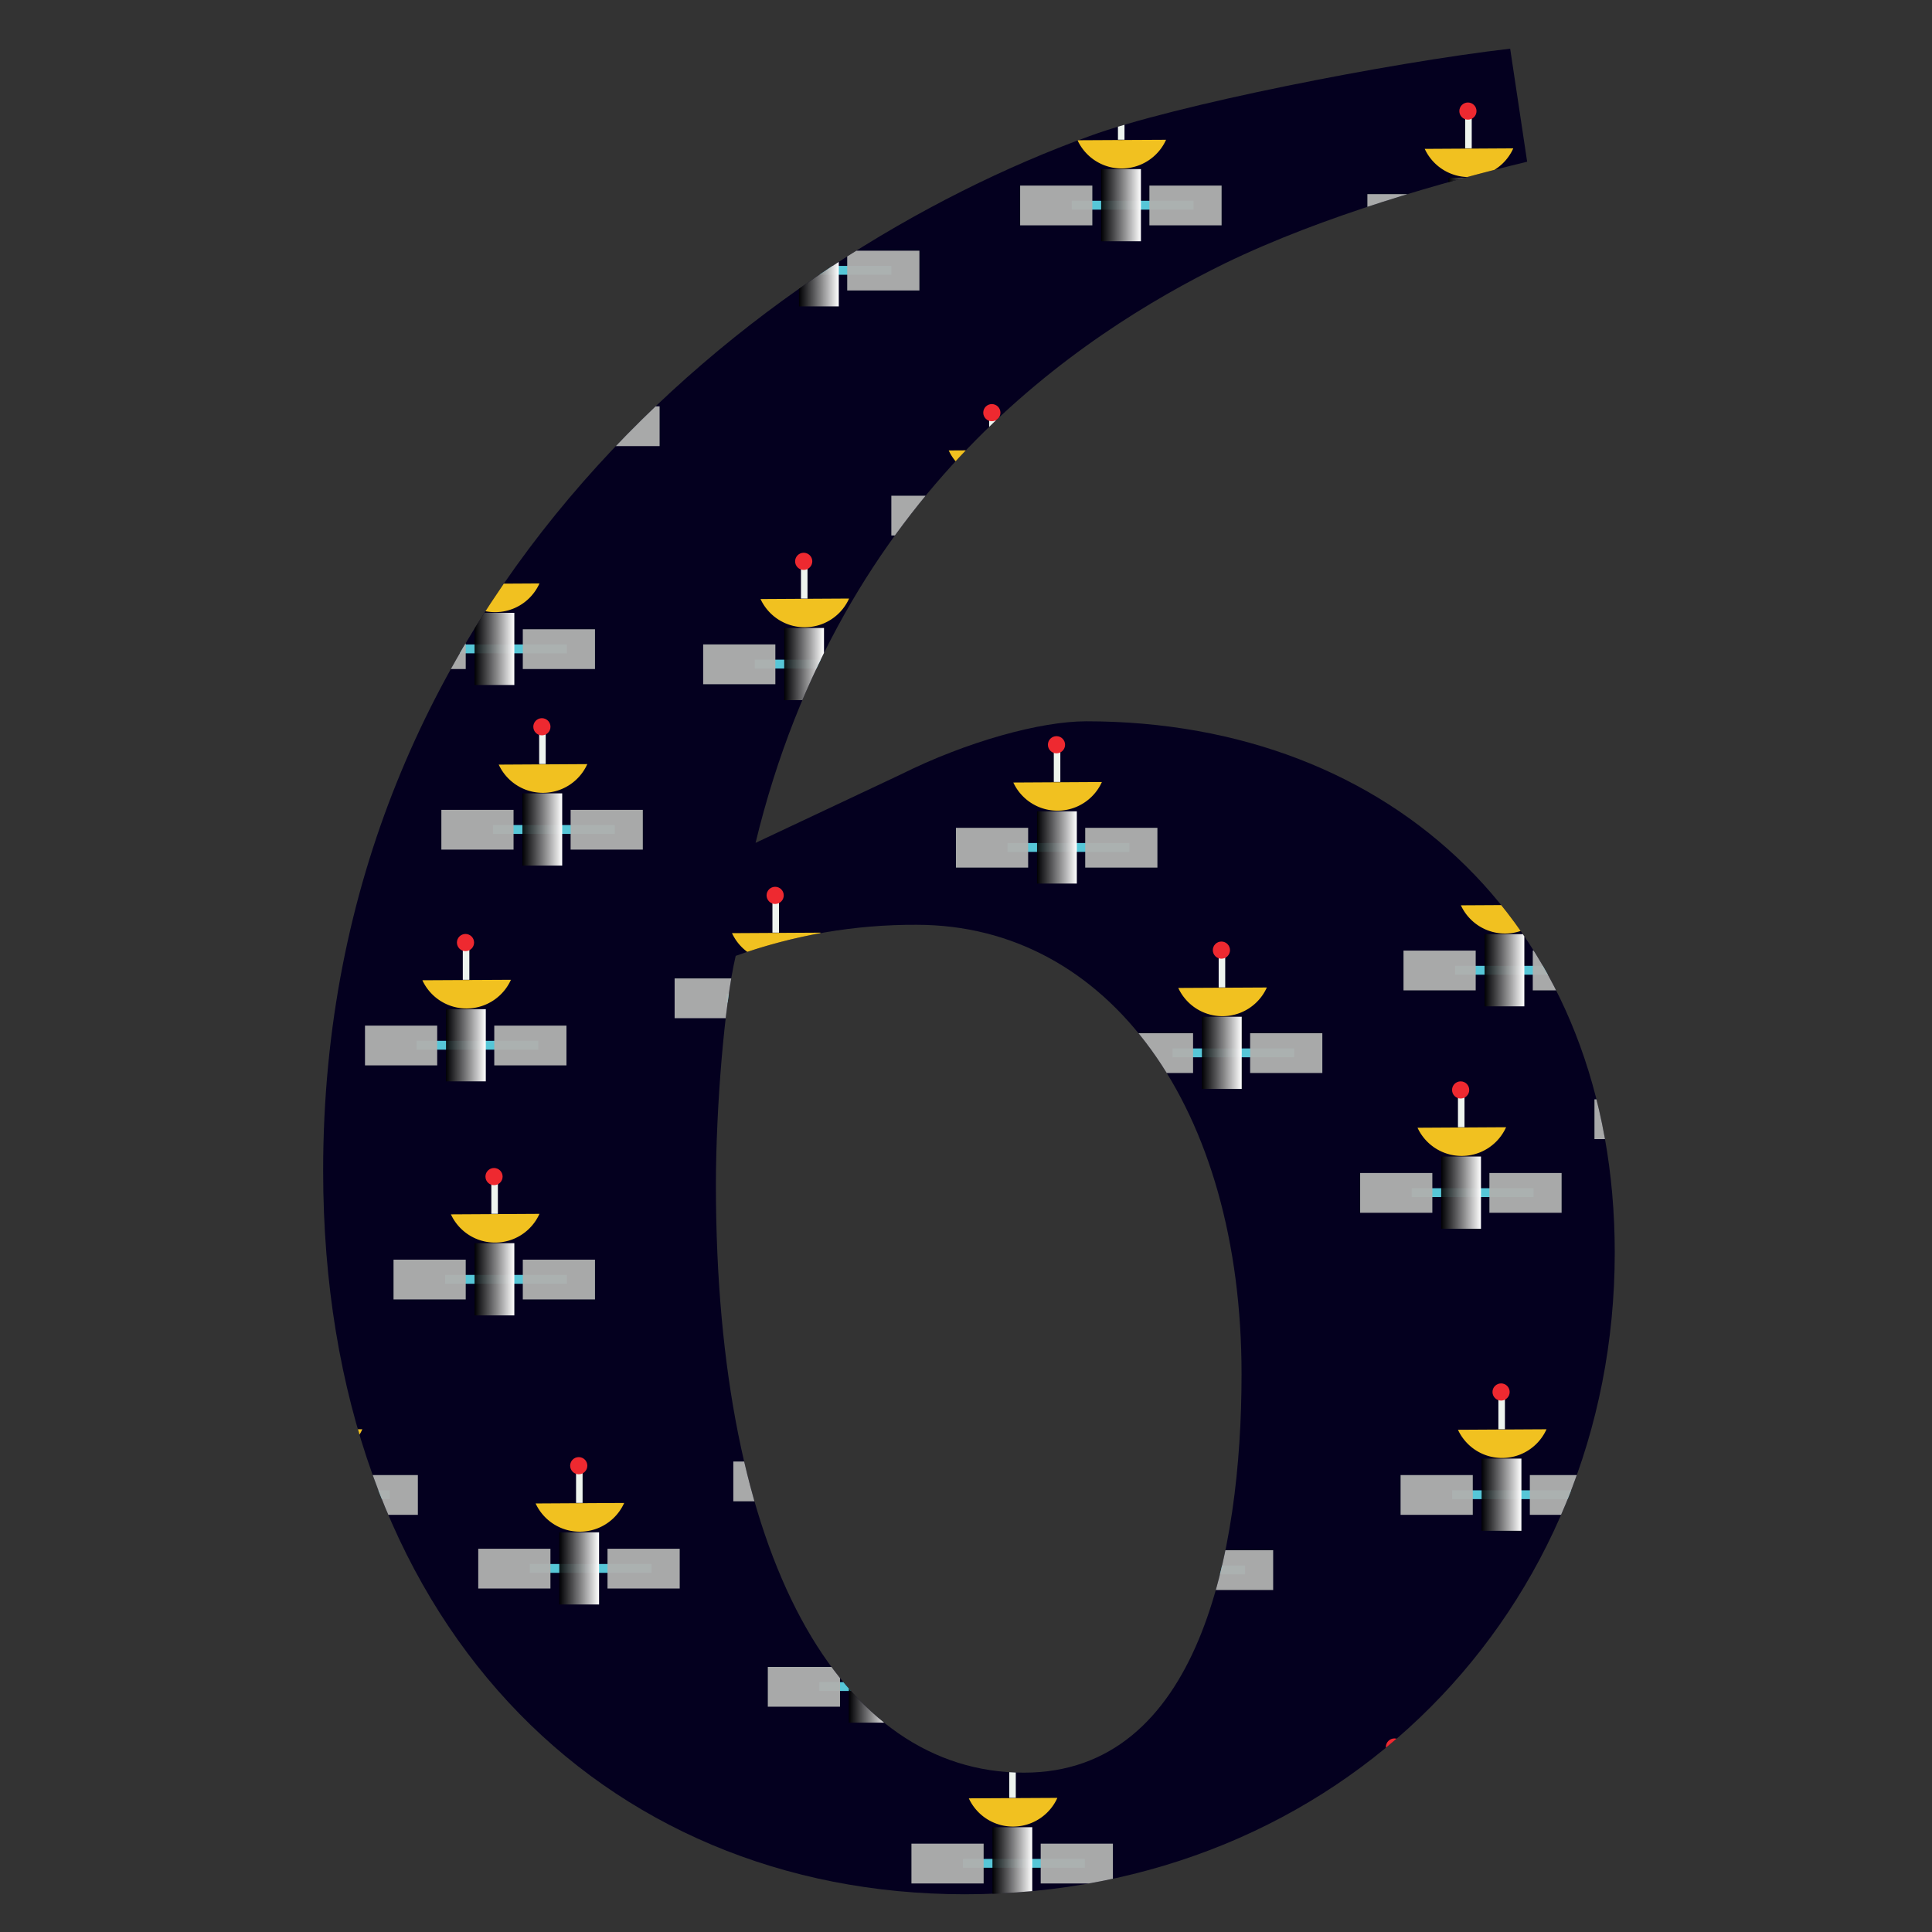 <svg xmlns="http://www.w3.org/2000/svg" xmlns:xlink="http://www.w3.org/1999/xlink" viewBox="0 0 501.74 501.74">
  <rect x="0" y="0" width="501.74" height="501.74" fill="#333333" stroke="none"/>
  <defs>
    <style>
      .cls-1 {
        fill: none;
      }

      .cls-2 {
        clip-path: url(#clip-path);
      }

      .cls-3 {
        fill: #04001f;
        stroke: #231f20;
        stroke-miterlimit: 10;
      }

      .cls-4 {
        fill: #56c6d7;
      }

      .cls-5 {
        fill: #afb0af;
        opacity: 0.96;
      }

      .cls-6 {
        fill: url(#linear-gradient);
      }

      .cls-7 {
        fill: #f1c120;
      }

      .cls-8 {
        fill: #eef4ee;
      }

      .cls-9 {
        fill: #ee2930;
      }

      .cls-10 {
        fill: url(#linear-gradient-2);
      }

      .cls-11 {
        fill: url(#linear-gradient-3);
      }

      .cls-12 {
        fill: url(#linear-gradient-4);
      }

      .cls-13 {
        fill: url(#linear-gradient-5);
      }

      .cls-14 {
        fill: url(#linear-gradient-6);
      }

      .cls-15 {
        fill: url(#linear-gradient-7);
      }

      .cls-16 {
        fill: url(#linear-gradient-8);
      }

      .cls-17 {
        fill: url(#linear-gradient-9);
      }

      .cls-18 {
        fill: url(#linear-gradient-10);
      }

      .cls-19 {
        fill: url(#linear-gradient-11);
      }

      .cls-20 {
        fill: url(#linear-gradient-12);
      }

      .cls-21 {
        fill: url(#linear-gradient-13);
      }

      .cls-22 {
        fill: url(#linear-gradient-14);
      }

      .cls-23 {
        fill: url(#linear-gradient-15);
      }

      .cls-24 {
        fill: url(#linear-gradient-16);
      }

      .cls-25 {
        fill: url(#linear-gradient-17);
      }

      .cls-26 {
        fill: url(#linear-gradient-18);
      }

      .cls-27 {
        fill: url(#linear-gradient-19);
      }

      .cls-28 {
        fill: url(#linear-gradient-20);
      }

      .cls-29 {
        fill: url(#linear-gradient-21);
      }

      .cls-30 {
        fill: url(#linear-gradient-22);
      }

      .cls-31 {
        fill: url(#linear-gradient-23);
      }

      .cls-32 {
        fill: url(#linear-gradient-24);
      }

      .cls-33 {
        fill: url(#linear-gradient-25);
      }

      .cls-34 {
        fill: url(#linear-gradient-26);
      }

      .cls-35 {
        fill: url(#linear-gradient-27);
      }

      .cls-36 {
        fill: url(#linear-gradient-28);
      }

      .cls-37 {
        fill: url(#linear-gradient-29);
      }

      .cls-38 {
        fill: url(#linear-gradient-30);
      }

      .cls-39 {
        fill: url(#linear-gradient-31);
      }

      .cls-40 {
        fill: url(#linear-gradient-32);
      }

      .cls-41 {
        fill: url(#linear-gradient-33);
      }

      .cls-42 {
        fill: url(#linear-gradient-34);
      }

      .cls-43 {
        fill: url(#linear-gradient-35);
      }

      .cls-44 {
        fill: url(#linear-gradient-36);
      }

      .cls-45 {
        fill: url(#linear-gradient-37);
      }

      .cls-46 {
        fill: url(#linear-gradient-38);
      }

      .cls-47 {
        fill: url(#linear-gradient-39);
      }

      .cls-48 {
        fill: url(#linear-gradient-40);
      }
    </style>
    <clipPath id="clip-path" transform="translate(0 -122.43)">
      <path class="cls-1" d="M233.65,323.69c17.62-8.8,36.7-13.94,48.45-13.94,80,0,137.25,54.31,137.25,138,0,92.48-71.19,166.62-168.82,166.62-93.95,0-166.61-70.47-166.61-187.91,0-149.73,113.77-237.81,198.91-268.64,22-8.07,77.8-19.08,109.36-22.75l4.41,29.36c-21.29,5.14-52.85,13.94-78.54,26.42-37.43,18.35-99.82,59.45-121.84,150.47Zm4.41,38.91a137,137,0,0,0-47,8.07c-2.94,12.48-5.14,39.64-5.14,59.45,0,96.89,32.3,152.67,80,152.67,45.5,0,56.51-57.25,56.51-103.49C322.46,410.31,288,362.6,238.06,362.6Z"/>
    </clipPath>
    <linearGradient id="linear-gradient" x1="59.1" y1="187.97" x2="48.77" y2="187.97" gradientTransform="translate(241.9 134.03) rotate(90)" gradientUnits="userSpaceOnUse">
      <stop offset="0" stop-color="#fff"/>
      <stop offset="1" stop-opacity="0.9"/>
    </linearGradient>
    <linearGradient id="linear-gradient-2" x1="142.95" y1="176.1" x2="132.62" y2="176.1" gradientTransform="translate(313.88 38.31) rotate(90)" xlink:href="#linear-gradient"/>
    <linearGradient id="linear-gradient-3" x1="217.83" y1="192.63" x2="207.5" y2="192.63" gradientTransform="translate(405.29 -20.04) rotate(90)" xlink:href="#linear-gradient"/>
    <linearGradient id="linear-gradient-4" x1="296.31" y1="175.72" x2="285.98" y2="175.72" gradientTransform="translate(466.87 -115.42) rotate(90)" xlink:href="#linear-gradient"/>
    <linearGradient id="linear-gradient-5" x1="334.17" y1="241.28" x2="323.84" y2="241.28" gradientTransform="translate(570.28 -87.73) rotate(90)" xlink:href="#linear-gradient"/>
    <linearGradient id="linear-gradient-6" x1="386.49" y1="177.95" x2="376.16" y2="177.95" gradientTransform="translate(559.28 -203.37) rotate(90)" xlink:href="#linear-gradient"/>
    <linearGradient id="linear-gradient-7" x1="438.81" y1="252.19" x2="428.48" y2="252.19" gradientTransform="translate(685.84 -181.46) rotate(90)" xlink:href="#linear-gradient"/>
    <linearGradient id="linear-gradient-8" x1="369.71" y1="310.09" x2="359.38" y2="310.09" gradientTransform="translate(674.63 -54.45) rotate(90)" xlink:href="#linear-gradient"/>
    <linearGradient id="linear-gradient-9" x1="262.86" y1="256.27" x2="252.53" y2="256.27" gradientTransform="translate(513.97 -1.42) rotate(90)" xlink:href="#linear-gradient"/>
    <linearGradient id="linear-gradient-10" x1="150.36" y1="233.05" x2="140.03" y2="233.05" gradientTransform="translate(378.24 87.86) rotate(90)" xlink:href="#linear-gradient"/>
    <linearGradient id="linear-gradient-11" x1="70.8" y1="243.96" x2="60.47" y2="243.96" gradientTransform="translate(309.59 178.33) rotate(90)" xlink:href="#linear-gradient"/>
    <linearGradient id="linear-gradient-12" x1="51.69" y1="318.71" x2="41.36" y2="318.71" gradientTransform="translate(365.23 272.18) rotate(90)" xlink:href="#linear-gradient"/>
    <linearGradient id="linear-gradient-13" x1="133.58" y1="290.95" x2="123.24" y2="290.95" gradientTransform="translate(419.36 162.54) rotate(90)" xlink:href="#linear-gradient"/>
    <linearGradient id="linear-gradient-14" x1="213.99" y1="294.89" x2="203.66" y2="294.89" gradientTransform="translate(503.71 86.06) rotate(90)" xlink:href="#linear-gradient"/>
    <linearGradient id="linear-gradient-15" x1="146" y1="337.85" x2="135.67" y2="337.85" gradientTransform="translate(478.68 197.01) rotate(90)" xlink:href="#linear-gradient"/>
    <linearGradient id="linear-gradient-16" x1="206.58" y1="381.63" x2="196.25" y2="381.63" gradientTransform="translate(583.05 180.22) rotate(90)" xlink:href="#linear-gradient"/>
    <linearGradient id="linear-gradient-17" x1="279.64" y1="342.51" x2="269.31" y2="342.51" gradientTransform="translate(616.99 68.03) rotate(90)" xlink:href="#linear-gradient"/>
    <linearGradient id="linear-gradient-18" x1="322.47" y1="395.86" x2="312.14" y2="395.86" gradientTransform="translate(713.17 78.55) rotate(90)" xlink:href="#linear-gradient"/>
    <linearGradient id="linear-gradient-19" x1="395.87" y1="374.41" x2="385.54" y2="374.41" gradientTransform="translate(765.11 -16.3) rotate(90)" xlink:href="#linear-gradient"/>
    <linearGradient id="linear-gradient-20" x1="446.22" y1="338.99" x2="435.89" y2="338.99" gradientTransform="translate(780.05 -102.07) rotate(90)" xlink:href="#linear-gradient"/>
    <linearGradient id="linear-gradient-21" x1="445.46" y1="413.02" x2="435.13" y2="413.02" gradientTransform="translate(853.32 -27.28) rotate(90)" xlink:href="#linear-gradient"/>
    <linearGradient id="linear-gradient-22" x1="384.61" y1="432.16" x2="374.28" y2="432.16" gradientTransform="translate(811.6 52.72) rotate(90)" xlink:href="#linear-gradient"/>
    <linearGradient id="linear-gradient-23" x1="298.51" y1="462.22" x2="288.18" y2="462.22" gradientTransform="translate(755.56 168.87) rotate(90)" xlink:href="#linear-gradient"/>
    <linearGradient id="linear-gradient-24" x1="220.88" y1="434.98" x2="210.55" y2="434.98" gradientTransform="translate(650.7 219.27) rotate(90)" xlink:href="#linear-gradient"/>
    <linearGradient id="linear-gradient-25" x1="126.17" y1="393.88" x2="115.83" y2="393.88" gradientTransform="translate(514.88 272.88) rotate(90)" xlink:href="#linear-gradient"/>
    <linearGradient id="linear-gradient-26" x1="54.74" y1="383.99" x2="44.41" y2="383.99" gradientTransform="translate(433.56 334.42) rotate(90)" xlink:href="#linear-gradient"/>
    <linearGradient id="linear-gradient-27" x1="34.9" y1="447.54" x2="24.57" y2="447.54" gradientTransform="translate(477.28 417.8) rotate(90)" xlink:href="#linear-gradient"/>
    <linearGradient id="linear-gradient-28" x1="87.58" y1="510.6" x2="77.25" y2="510.6" gradientTransform="translate(593.02 428.19) rotate(90)" xlink:href="#linear-gradient"/>
    <linearGradient id="linear-gradient-29" x1="133.58" y1="454.67" x2="123.24" y2="454.67" gradientTransform="translate(583.08 326.26) rotate(90)" xlink:href="#linear-gradient"/>
    <linearGradient id="linear-gradient-30" x1="155.58" y1="529.75" x2="145.25" y2="529.75" gradientTransform="translate(680.16 379.33) rotate(90)" xlink:href="#linear-gradient"/>
    <linearGradient id="linear-gradient-31" x1="221.82" y1="507.08" x2="211.49" y2="507.08" gradientTransform="translate(723.74 290.43) rotate(90)" xlink:href="#linear-gradient"/>
    <linearGradient id="linear-gradient-32" x1="230.78" y1="560.43" x2="220.44" y2="560.43" gradientTransform="translate(786.04 334.82) rotate(90)" xlink:href="#linear-gradient"/>
    <linearGradient id="linear-gradient-33" x1="46.33" y1="564.57" x2="36" y2="564.57" gradientTransform="translate(605.73 523.4) rotate(90)" xlink:href="#linear-gradient"/>
    <linearGradient id="linear-gradient-34" x1="118.76" y1="590.35" x2="108.42" y2="590.35" gradientTransform="translate(703.94 476.76) rotate(90)" xlink:href="#linear-gradient"/>
    <linearGradient id="linear-gradient-35" x1="309.7" y1="530.14" x2="299.37" y2="530.14" gradientTransform="translate(834.67 225.6) rotate(90)" xlink:href="#linear-gradient"/>
    <linearGradient id="linear-gradient-36" x1="268.08" y1="606.33" x2="257.75" y2="606.33" gradientTransform="translate(869.24 343.42) rotate(90)" xlink:href="#linear-gradient"/>
    <linearGradient id="linear-gradient-37" x1="367.42" y1="602.81" x2="357.09" y2="602.81" gradientTransform="translate(965.06 240.56) rotate(90)" xlink:href="#linear-gradient"/>
    <linearGradient id="linear-gradient-38" x1="395.11" y1="510.6" x2="384.78" y2="510.6" gradientTransform="translate(900.55 120.66) rotate(90)" xlink:href="#linear-gradient"/>
    <linearGradient id="linear-gradient-39" x1="448.4" y1="593.38" x2="438.07" y2="593.38" gradientTransform="translate(1036.62 150.15) rotate(90)" xlink:href="#linear-gradient"/>
    <linearGradient id="linear-gradient-40" x1="460.1" y1="499.09" x2="449.77" y2="499.09" gradientTransform="translate(954.02 44.16) rotate(90)" xlink:href="#linear-gradient"/>
  </defs>
  <title>num6</title>
  <g id="Layer_2" data-name="Layer 2">
    <g id="outline">
      <g class="cls-2">
        <rect id="background" class="cls-3" x="0.5" y="0.5" width="500.74" height="500.74"/>
        <rect class="cls-4" x="41.11" y="64.39" width="31.63" height="2.3"/>
        <rect class="cls-5" x="27.72" y="60.43" width="18.75" height="10.33"/>
        <rect class="cls-5" x="61.29" y="60.43" width="18.75" height="10.33"/>
        <rect class="cls-6" x="44.56" y="182.8" width="18.75" height="10.33" transform="translate(-134.03 119.47) rotate(-90)"/>
        <path class="cls-7" d="M42.62,171.1a12.64,12.64,0,0,0,23-.13" transform="translate(0 -122.43)"/>
        <rect class="cls-8" x="53.12" y="39.26" width="1.7" height="9.28"/>
        <circle class="cls-9" cx="53.82" cy="38.86" r="2.23"/>
        <rect class="cls-4" x="124.97" y="52.52" width="31.63" height="2.3"/>
        <rect class="cls-5" x="111.57" y="48.56" width="18.75" height="10.33"/>
        <rect class="cls-5" x="145.14" y="48.56" width="18.75" height="10.33"/>
        <rect class="cls-10" x="128.41" y="170.93" width="18.75" height="10.33" transform="translate(-38.31 191.45) rotate(-90)"/>
        <path class="cls-7" d="M126.47,159.23a12.64,12.64,0,0,0,23-.13" transform="translate(0 -122.43)"/>
        <rect class="cls-8" x="136.97" y="27.39" width="1.7" height="9.28"/>
        <circle class="cls-9" cx="137.68" cy="26.99" r="2.23"/>
        <rect class="cls-4" x="199.85" y="69.05" width="31.63" height="2.3"/>
        <rect class="cls-5" x="186.45" y="65.1" width="18.75" height="10.33"/>
        <rect class="cls-5" x="220.02" y="65.1" width="18.75" height="10.33"/>
        <rect class="cls-11" x="203.29" y="187.46" width="18.75" height="10.33" transform="translate(20.04 282.86) rotate(-90)"/>
        <path class="cls-7" d="M201.35,175.76a12.64,12.64,0,0,0,23-.12" transform="translate(0 -122.43)"/>
        <rect class="cls-8" x="211.85" y="43.92" width="1.7" height="9.28"/>
        <circle class="cls-9" cx="212.56" cy="43.52" r="2.23"/>
        <rect class="cls-4" x="278.33" y="52.14" width="31.63" height="2.3"/>
        <rect class="cls-5" x="264.93" y="48.19" width="18.75" height="10.33"/>
        <rect class="cls-5" x="298.5" y="48.19" width="18.75" height="10.33"/>
        <rect class="cls-12" x="281.77" y="170.55" width="18.75" height="10.33" transform="translate(115.42 344.43) rotate(-90)"/>
        <path class="cls-7" d="M279.83,158.85a12.64,12.64,0,0,0,23-.12" transform="translate(0 -122.43)"/>
        <rect class="cls-8" x="290.33" y="27.01" width="1.7" height="9.28"/>
        <circle class="cls-9" cx="291.04" cy="26.62" r="2.23"/>
        <rect class="cls-4" x="316.19" y="117.7" width="31.63" height="2.3"/>
        <rect class="cls-5" x="302.79" y="113.74" width="18.75" height="10.33"/>
        <rect class="cls-5" x="336.36" y="113.74" width="18.75" height="10.33"/>
        <rect class="cls-13" x="319.63" y="236.11" width="18.75" height="10.33" transform="translate(87.73 447.85) rotate(-90)"/>
        <path class="cls-7" d="M317.69,224.41a12.64,12.64,0,0,0,23-.13" transform="translate(0 -122.43)"/>
        <rect class="cls-8" x="328.19" y="92.57" width="1.7" height="9.28"/>
        <circle class="cls-9" cx="328.9" cy="92.17" r="2.23"/>
        <rect class="cls-4" x="368.51" y="54.37" width="31.63" height="2.3"/>
        <rect class="cls-5" x="355.11" y="50.42" width="18.75" height="10.33"/>
        <rect class="cls-5" x="388.68" y="50.42" width="18.75" height="10.33"/>
        <rect class="cls-14" x="371.95" y="172.79" width="18.75" height="10.33" transform="translate(203.37 436.85) rotate(-90)"/>
        <path class="cls-7" d="M370,161.09a12.64,12.64,0,0,0,23-.13" transform="translate(0 -122.43)"/>
        <rect class="cls-8" x="380.51" y="29.24" width="1.7" height="9.28"/>
        <circle class="cls-9" cx="381.22" cy="28.85" r="2.23"/>
        <rect class="cls-4" x="420.83" y="128.61" width="31.63" height="2.3"/>
        <rect class="cls-5" x="407.43" y="124.66" width="18.75" height="10.33"/>
        <rect class="cls-5" x="441" y="124.66" width="18.75" height="10.33"/>
        <rect class="cls-15" x="424.27" y="247.02" width="18.75" height="10.33" transform="translate(181.46 563.41) rotate(-90)"/>
        <path class="cls-7" d="M422.33,235.32a12.64,12.64,0,0,0,23-.12" transform="translate(0 -122.43)"/>
        <rect class="cls-8" x="432.84" y="103.48" width="1.7" height="9.28"/>
        <circle class="cls-9" cx="433.54" cy="103.09" r="2.23"/>
        <rect class="cls-4" x="351.72" y="186.51" width="31.63" height="2.3"/>
        <rect class="cls-5" x="338.33" y="182.56" width="18.75" height="10.33"/>
        <rect class="cls-5" x="371.9" y="182.56" width="18.75" height="10.33"/>
        <rect class="cls-16" x="355.17" y="304.92" width="18.75" height="10.33" transform="translate(54.45 552.2) rotate(-90)"/>
        <path class="cls-7" d="M353.23,293.22a12.64,12.64,0,0,0,23-.12" transform="translate(0 -122.43)"/>
        <rect class="cls-8" x="363.73" y="161.38" width="1.7" height="9.28"/>
        <circle class="cls-9" cx="364.43" cy="160.98" r="2.23"/>
        <rect class="cls-4" x="244.87" y="132.69" width="31.63" height="2.3"/>
        <rect class="cls-5" x="231.48" y="128.74" width="18.75" height="10.33"/>
        <rect class="cls-5" x="265.05" y="128.74" width="18.75" height="10.33"/>
        <rect class="cls-17" x="248.32" y="251.11" width="18.75" height="10.33" transform="translate(1.42 391.54) rotate(-90)"/>
        <path class="cls-7" d="M246.38,239.41a12.64,12.64,0,0,0,23-.13" transform="translate(0 -122.43)"/>
        <rect class="cls-8" x="256.88" y="107.56" width="1.7" height="9.28"/>
        <circle class="cls-9" cx="257.58" cy="107.17" r="2.23"/>
        <rect class="cls-4" x="132.37" y="109.47" width="31.63" height="2.3"/>
        <rect class="cls-5" x="118.98" y="105.52" width="18.75" height="10.33"/>
        <rect class="cls-5" x="152.55" y="105.52" width="18.75" height="10.33"/>
        <rect class="cls-18" x="135.82" y="227.88" width="18.75" height="10.33" transform="translate(-87.86 255.81) rotate(-90)"/>
        <path class="cls-7" d="M133.88,216.18a12.64,12.64,0,0,0,23-.12" transform="translate(0 -122.43)"/>
        <rect class="cls-8" x="144.38" y="84.34" width="1.7" height="9.28"/>
        <circle class="cls-9" cx="145.08" cy="83.94" r="2.23"/>
        <rect class="cls-4" x="52.81" y="120.38" width="31.63" height="2.3"/>
        <rect class="cls-5" x="39.42" y="116.43" width="18.75" height="10.33"/>
        <rect class="cls-5" x="72.99" y="116.43" width="18.75" height="10.33"/>
        <rect class="cls-19" x="56.26" y="238.8" width="18.75" height="10.33" transform="translate(-178.33 187.16) rotate(-90)"/>
        <path class="cls-7" d="M54.32,227.1a12.64,12.64,0,0,0,23-.13" transform="translate(0 -122.43)"/>
        <rect class="cls-8" x="64.82" y="95.26" width="1.7" height="9.28"/>
        <circle class="cls-9" cx="65.52" cy="94.86" r="2.23"/>
        <rect class="cls-4" x="33.7" y="195.13" width="31.63" height="2.3"/>
        <rect class="cls-5" x="20.31" y="191.17" width="18.75" height="10.33"/>
        <rect class="cls-5" x="53.88" y="191.17" width="18.75" height="10.33"/>
        <rect class="cls-20" x="37.15" y="313.54" width="18.75" height="10.33" transform="translate(-272.18 242.8) rotate(-90)"/>
        <path class="cls-7" d="M35.21,301.84a12.64,12.64,0,0,0,23-.13" transform="translate(0 -122.43)"/>
        <rect class="cls-8" x="45.71" y="170" width="1.7" height="9.28"/>
        <circle class="cls-9" cx="46.41" cy="169.6" r="2.23"/>
        <rect class="cls-4" x="115.59" y="167.37" width="31.63" height="2.3"/>
        <rect class="cls-5" x="102.2" y="163.42" width="18.75" height="10.33"/>
        <rect class="cls-5" x="135.77" y="163.42" width="18.75" height="10.33"/>
        <rect class="cls-21" x="119.03" y="285.78" width="18.75" height="10.33" transform="translate(-162.54 296.93) rotate(-90)"/>
        <path class="cls-7" d="M117.1,274.08a12.64,12.64,0,0,0,23-.13" transform="translate(0 -122.43)"/>
        <rect class="cls-8" x="127.6" y="142.24" width="1.7" height="9.28"/>
        <circle class="cls-9" cx="128.3" cy="141.84" r="2.23"/>
        <rect class="cls-4" x="196.01" y="171.31" width="31.63" height="2.3"/>
        <rect class="cls-5" x="182.61" y="167.36" width="18.75" height="10.33"/>
        <rect class="cls-5" x="216.18" y="167.36" width="18.75" height="10.33"/>
        <rect class="cls-22" x="199.45" y="289.72" width="18.75" height="10.33" transform="translate(-86.06 381.28) rotate(-90)"/>
        <path class="cls-7" d="M197.51,278a12.64,12.64,0,0,0,23-.13" transform="translate(0 -122.43)"/>
        <rect class="cls-8" x="208.01" y="146.18" width="1.7" height="9.28"/>
        <circle class="cls-9" cx="208.72" cy="145.78" r="2.23"/>
        <rect class="cls-4" x="128.02" y="214.27" width="31.63" height="2.3"/>
        <rect class="cls-5" x="114.62" y="210.32" width="18.75" height="10.33"/>
        <rect class="cls-5" x="148.19" y="210.32" width="18.75" height="10.33"/>
        <rect class="cls-23" x="131.46" y="332.68" width="18.75" height="10.33" transform="translate(-197.01 356.25) rotate(-90)"/>
        <path class="cls-7" d="M129.52,321a12.64,12.64,0,0,0,23-.13" transform="translate(0 -122.43)"/>
        <rect class="cls-8" x="140.02" y="189.14" width="1.7" height="9.28"/>
        <circle class="cls-9" cx="140.73" cy="188.74" r="2.23"/>
        <rect class="cls-4" x="188.6" y="258.06" width="31.63" height="2.3"/>
        <rect class="cls-5" x="175.2" y="254.1" width="18.75" height="10.33"/>
        <rect class="cls-5" x="208.77" y="254.1" width="18.75" height="10.33"/>
        <rect class="cls-24" x="192.04" y="376.47" width="18.75" height="10.33" transform="translate(-180.22 460.62) rotate(-90)"/>
        <path class="cls-7" d="M190.1,364.77a12.64,12.64,0,0,0,23-.13" transform="translate(0 -122.43)"/>
        <rect class="cls-8" x="200.6" y="232.93" width="1.7" height="9.28"/>
        <circle class="cls-9" cx="201.31" cy="232.53" r="2.23"/>
        <rect class="cls-4" x="261.66" y="218.93" width="31.63" height="2.3"/>
        <rect class="cls-5" x="248.26" y="214.98" width="18.75" height="10.33"/>
        <rect class="cls-5" x="281.83" y="214.98" width="18.75" height="10.33"/>
        <rect class="cls-25" x="265.1" y="337.35" width="18.75" height="10.33" transform="translate(-68.03 494.56) rotate(-90)"/>
        <path class="cls-7" d="M263.16,325.65a12.65,12.65,0,0,0,23-.13" transform="translate(0 -122.43)"/>
        <rect class="cls-8" x="273.67" y="193.8" width="1.7" height="9.28"/>
        <circle class="cls-9" cx="274.37" cy="193.41" r="2.23"/>
        <rect class="cls-4" x="304.49" y="272.28" width="31.63" height="2.3"/>
        <rect class="cls-5" x="291.09" y="268.33" width="18.75" height="10.33"/>
        <rect class="cls-5" x="324.66" y="268.33" width="18.75" height="10.33"/>
        <rect class="cls-26" x="307.93" y="390.69" width="18.75" height="10.33" transform="translate(-78.55 590.73) rotate(-90)"/>
        <path class="cls-7" d="M306,379a12.64,12.64,0,0,0,23-.12" transform="translate(0 -122.43)"/>
        <rect class="cls-8" x="316.49" y="247.15" width="1.7" height="9.28"/>
        <circle class="cls-9" cx="317.2" cy="246.75" r="2.23"/>
        <rect class="cls-4" x="377.88" y="250.83" width="31.63" height="2.3"/>
        <rect class="cls-5" x="364.49" y="246.87" width="18.75" height="10.33"/>
        <rect class="cls-5" x="398.06" y="246.87" width="18.75" height="10.33"/>
        <rect class="cls-27" x="381.33" y="369.24" width="18.75" height="10.33" transform="translate(16.3 642.68) rotate(-90)"/>
        <path class="cls-7" d="M379.39,357.54a12.64,12.64,0,0,0,23-.13" transform="translate(0 -122.43)"/>
        <rect class="cls-8" x="389.89" y="225.7" width="1.7" height="9.28"/>
        <circle class="cls-9" cx="390.59" cy="225.3" r="2.23"/>
        <rect class="cls-4" x="428.24" y="215.41" width="31.63" height="2.3"/>
        <rect class="cls-5" x="414.84" y="211.46" width="18.75" height="10.33"/>
        <rect class="cls-5" x="448.41" y="211.46" width="18.75" height="10.33"/>
        <rect class="cls-28" x="431.68" y="333.82" width="18.75" height="10.33" transform="translate(102.07 657.61) rotate(-90)"/>
        <path class="cls-7" d="M429.74,322.12a12.64,12.64,0,0,0,23-.12" transform="translate(0 -122.43)"/>
        <rect class="cls-8" x="440.24" y="190.28" width="1.7" height="9.28"/>
        <circle class="cls-9" cx="440.95" cy="189.88" r="2.23"/>
        <rect class="cls-4" x="427.48" y="289.44" width="31.63" height="2.3"/>
        <rect class="cls-5" x="414.08" y="285.49" width="18.75" height="10.33"/>
        <rect class="cls-5" x="447.65" y="285.49" width="18.75" height="10.33"/>
        <rect class="cls-29" x="430.92" y="407.86" width="18.75" height="10.33" transform="translate(27.28 730.89) rotate(-90)"/>
        <path class="cls-7" d="M429,396.16a12.65,12.65,0,0,0,23-.13" transform="translate(0 -122.43)"/>
        <rect class="cls-8" x="439.49" y="264.31" width="1.7" height="9.28"/>
        <circle class="cls-9" cx="440.19" cy="263.92" r="2.23"/>
        <rect class="cls-4" x="366.62" y="308.58" width="31.63" height="2.3"/>
        <rect class="cls-5" x="353.23" y="304.63" width="18.75" height="10.33"/>
        <rect class="cls-5" x="386.8" y="304.63" width="18.75" height="10.33"/>
        <rect class="cls-30" x="370.07" y="427" width="18.75" height="10.33" transform="translate(-52.72 689.17) rotate(-90)"/>
        <path class="cls-7" d="M368.13,415.3a12.64,12.64,0,0,0,23-.13" transform="translate(0 -122.43)"/>
        <rect class="cls-8" x="378.63" y="283.46" width="1.7" height="9.28"/>
        <circle class="cls-9" cx="379.33" cy="283.06" r="2.23"/>
        <rect class="cls-4" x="280.53" y="338.64" width="31.63" height="2.3"/>
        <rect class="cls-5" x="267.13" y="334.68" width="18.75" height="10.33"/>
        <rect class="cls-5" x="300.7" y="334.68" width="18.75" height="10.33"/>
        <rect class="cls-31" x="283.97" y="457.05" width="18.75" height="10.33" transform="translate(-168.87 633.13) rotate(-90)"/>
        <path class="cls-7" d="M282,445.35a12.64,12.64,0,0,0,23-.13" transform="translate(0 -122.43)"/>
        <rect class="cls-8" x="292.54" y="313.51" width="1.7" height="9.28"/>
        <circle class="cls-9" cx="293.24" cy="313.11" r="2.23"/>
        <rect class="cls-4" x="202.9" y="311.4" width="31.63" height="2.3"/>
        <rect class="cls-5" x="189.5" y="307.45" width="18.75" height="10.33"/>
        <rect class="cls-5" x="223.07" y="307.45" width="18.75" height="10.33"/>
        <rect class="cls-32" x="206.34" y="429.82" width="18.75" height="10.33" transform="translate(-219.27 528.27) rotate(-90)"/>
        <path class="cls-7" d="M204.4,418.12a12.64,12.64,0,0,0,23-.13" transform="translate(0 -122.43)"/>
        <rect class="cls-8" x="214.9" y="286.28" width="1.7" height="9.28"/>
        <circle class="cls-9" cx="215.61" cy="285.88" r="2.23"/>
        <rect class="cls-4" x="108.18" y="270.3" width="31.63" height="2.3"/>
        <rect class="cls-5" x="94.79" y="266.35" width="18.75" height="10.33"/>
        <rect class="cls-5" x="128.36" y="266.35" width="18.75" height="10.33"/>
        <rect class="cls-33" x="111.62" y="388.71" width="18.75" height="10.33" transform="translate(-272.88 392.45) rotate(-90)"/>
        <path class="cls-7" d="M109.69,377a12.64,12.64,0,0,0,23-.12" transform="translate(0 -122.43)"/>
        <rect class="cls-8" x="120.19" y="245.17" width="1.7" height="9.28"/>
        <circle class="cls-9" cx="120.89" cy="244.78" r="2.23"/>
        <rect class="cls-4" x="36.75" y="260.41" width="31.63" height="2.3"/>
        <rect class="cls-5" x="23.36" y="256.46" width="18.75" height="10.33"/>
        <rect class="cls-5" x="56.93" y="256.46" width="18.75" height="10.33"/>
        <rect class="cls-34" x="40.2" y="378.82" width="18.75" height="10.33" transform="translate(-334.42 311.13) rotate(-90)"/>
        <path class="cls-7" d="M38.26,367.12a12.64,12.64,0,0,0,23-.12" transform="translate(0 -122.43)"/>
        <rect class="cls-8" x="48.76" y="235.28" width="1.7" height="9.28"/>
        <circle class="cls-9" cx="49.46" cy="234.88" r="2.23"/>
        <rect class="cls-4" x="16.92" y="323.96" width="31.63" height="2.3"/>
        <rect class="cls-5" x="3.52" y="320.01" width="18.75" height="10.33"/>
        <rect class="cls-5" x="37.09" y="320.01" width="18.75" height="10.33"/>
        <rect class="cls-35" x="20.36" y="442.38" width="18.75" height="10.33" transform="translate(-417.8 354.85) rotate(-90)"/>
        <path class="cls-7" d="M18.42,430.68a12.64,12.64,0,0,0,23-.13" transform="translate(0 -122.43)"/>
        <rect class="cls-8" x="28.93" y="298.83" width="1.7" height="9.28"/>
        <circle class="cls-9" cx="29.63" cy="298.44" r="2.23"/>
        <rect class="cls-4" x="69.6" y="387.03" width="31.63" height="2.3"/>
        <rect class="cls-5" x="56.2" y="383.07" width="18.75" height="10.33"/>
        <rect class="cls-5" x="89.77" y="383.07" width="18.75" height="10.33"/>
        <rect class="cls-36" x="73.04" y="505.44" width="18.75" height="10.33" transform="translate(-428.19 470.59) rotate(-90)"/>
        <path class="cls-7" d="M71.1,493.74a12.64,12.64,0,0,0,23-.13" transform="translate(0 -122.43)"/>
        <rect class="cls-8" x="81.6" y="361.9" width="1.7" height="9.28"/>
        <circle class="cls-9" cx="82.31" cy="361.5" r="2.23"/>
        <rect class="cls-4" x="115.59" y="331.09" width="31.63" height="2.3"/>
        <rect class="cls-5" x="102.2" y="327.13" width="18.75" height="10.33"/>
        <rect class="cls-5" x="135.77" y="327.13" width="18.75" height="10.33"/>
        <rect class="cls-37" x="119.03" y="449.5" width="18.75" height="10.33" transform="translate(-326.26 460.64) rotate(-90)"/>
        <path class="cls-7" d="M117.1,437.8a12.64,12.64,0,0,0,23-.13" transform="translate(0 -122.43)"/>
        <rect class="cls-8" x="127.6" y="305.96" width="1.7" height="9.28"/>
        <circle class="cls-9" cx="128.3" cy="305.56" r="2.23"/>
        <rect class="cls-4" x="137.59" y="406.17" width="31.63" height="2.3"/>
        <rect class="cls-5" x="124.2" y="402.21" width="18.75" height="10.33"/>
        <rect class="cls-5" x="157.77" y="402.21" width="18.75" height="10.33"/>
        <rect class="cls-38" x="141.04" y="524.58" width="18.75" height="10.33" transform="translate(-379.33 557.73) rotate(-90)"/>
        <path class="cls-7" d="M139.1,512.88a12.64,12.64,0,0,0,23-.13" transform="translate(0 -122.43)"/>
        <rect class="cls-8" x="149.6" y="381.04" width="1.7" height="9.28"/>
        <circle class="cls-9" cx="150.3" cy="380.64" r="2.23"/>
        <rect class="cls-4" x="203.83" y="383.5" width="31.63" height="2.3"/>
        <rect class="cls-5" x="190.44" y="379.55" width="18.75" height="10.33"/>
        <rect class="cls-5" x="224.01" y="379.55" width="18.75" height="10.33"/>
        <rect class="cls-39" x="207.28" y="501.92" width="18.75" height="10.33" transform="translate(-290.43 601.31) rotate(-90)"/>
        <path class="cls-7" d="M205.34,490.22a12.64,12.64,0,0,0,23-.13" transform="translate(0 -122.43)"/>
        <rect class="cls-8" x="215.84" y="358.37" width="1.7" height="9.28"/>
        <circle class="cls-9" cx="216.54" cy="357.98" r="2.23"/>
        <rect class="cls-4" x="212.79" y="436.85" width="31.63" height="2.3"/>
        <rect class="cls-5" x="199.4" y="432.9" width="18.75" height="10.33"/>
        <rect class="cls-5" x="232.97" y="432.9" width="18.75" height="10.33"/>
        <rect class="cls-40" x="216.23" y="555.26" width="18.75" height="10.33" transform="translate(-334.82 663.61) rotate(-90)"/>
        <path class="cls-7" d="M214.3,543.56a12.64,12.64,0,0,0,23-.12" transform="translate(0 -122.43)"/>
        <rect class="cls-8" x="224.8" y="411.72" width="1.7" height="9.28"/>
        <circle class="cls-9" cx="225.5" cy="411.33" r="2.23"/>
        <rect class="cls-4" x="28.34" y="440.99" width="31.63" height="2.3"/>
        <rect class="cls-5" x="14.95" y="437.04" width="18.75" height="10.33"/>
        <rect class="cls-5" x="48.52" y="437.04" width="18.75" height="10.33"/>
        <rect class="cls-41" x="31.79" y="559.4" width="18.75" height="10.33" transform="translate(-523.4 483.3) rotate(-90)"/>
        <path class="cls-7" d="M29.85,547.7a12.64,12.64,0,0,0,23-.12" transform="translate(0 -122.43)"/>
        <rect class="cls-8" x="40.35" y="415.86" width="1.7" height="9.28"/>
        <circle class="cls-9" cx="41.05" cy="415.46" r="2.23"/>
        <rect class="cls-4" x="100.77" y="466.77" width="31.63" height="2.3"/>
        <rect class="cls-5" x="87.38" y="462.81" width="18.75" height="10.33"/>
        <rect class="cls-5" x="120.95" y="462.81" width="18.75" height="10.33"/>
        <rect class="cls-42" x="104.22" y="585.18" width="18.75" height="10.33" transform="translate(-476.76 581.51) rotate(-90)"/>
        <path class="cls-7" d="M102.28,573.48a12.64,12.64,0,0,0,23-.13" transform="translate(0 -122.43)"/>
        <rect class="cls-8" x="112.78" y="441.64" width="1.7" height="9.28"/>
        <circle class="cls-9" cx="113.48" cy="441.24" r="2.23"/>
        <rect class="cls-4" x="291.72" y="406.56" width="31.63" height="2.3"/>
        <rect class="cls-5" x="278.33" y="402.6" width="18.75" height="10.33"/>
        <rect class="cls-5" x="311.89" y="402.6" width="18.75" height="10.33"/>
        <rect class="cls-43" x="295.16" y="524.97" width="18.75" height="10.33" transform="translate(-225.6 712.24) rotate(-90)"/>
        <path class="cls-7" d="M293.22,513.27a12.65,12.65,0,0,0,23-.13" transform="translate(0 -122.43)"/>
        <rect class="cls-8" x="303.73" y="381.43" width="1.7" height="9.28"/>
        <circle class="cls-9" cx="304.43" cy="381.03" r="2.23"/>
        <rect class="cls-4" x="250.09" y="482.75" width="31.63" height="2.3"/>
        <rect class="cls-5" x="236.7" y="478.8" width="18.75" height="10.33"/>
        <rect class="cls-5" x="270.27" y="478.8" width="18.75" height="10.33"/>
        <rect class="cls-44" x="253.54" y="601.16" width="18.75" height="10.33" transform="translate(-343.42 746.81) rotate(-90)"/>
        <path class="cls-7" d="M251.6,589.46a12.64,12.64,0,0,0,23-.12" transform="translate(0 -122.43)"/>
        <rect class="cls-8" x="262.1" y="457.62" width="1.7" height="9.28"/>
        <circle class="cls-9" cx="262.8" cy="457.23" r="2.23"/>
        <rect class="cls-4" x="349.43" y="479.23" width="31.63" height="2.3"/>
        <rect class="cls-5" x="336.04" y="475.28" width="18.75" height="10.33"/>
        <rect class="cls-5" x="369.61" y="475.28" width="18.75" height="10.33"/>
        <rect class="cls-45" x="352.88" y="597.64" width="18.75" height="10.33" transform="translate(-240.56 842.63) rotate(-90)"/>
        <path class="cls-7" d="M350.94,585.94a12.64,12.64,0,0,0,23-.13" transform="translate(0 -122.43)"/>
        <rect class="cls-8" x="361.44" y="454.1" width="1.7" height="9.28"/>
        <circle class="cls-9" cx="362.14" cy="453.7" r="2.23"/>
        <rect class="cls-4" x="377.12" y="387.03" width="31.63" height="2.3"/>
        <rect class="cls-5" x="363.73" y="383.07" width="18.75" height="10.33"/>
        <rect class="cls-5" x="397.3" y="383.07" width="18.75" height="10.33"/>
        <rect class="cls-46" x="380.57" y="505.44" width="18.75" height="10.33" transform="translate(-120.66 778.12) rotate(-90)"/>
        <path class="cls-7" d="M378.63,493.74a12.64,12.64,0,0,0,23-.13" transform="translate(0 -122.43)"/>
        <rect class="cls-8" x="389.13" y="361.9" width="1.7" height="9.28"/>
        <circle class="cls-9" cx="389.83" cy="361.5" r="2.23"/>
        <rect class="cls-4" x="430.41" y="469.81" width="31.63" height="2.3"/>
        <rect class="cls-5" x="417.02" y="465.85" width="18.75" height="10.33"/>
        <rect class="cls-5" x="450.59" y="465.85" width="18.75" height="10.33"/>
        <rect class="cls-47" x="433.86" y="588.22" width="18.75" height="10.33" transform="translate(-150.15 914.19) rotate(-90)"/>
        <path class="cls-7" d="M431.92,576.52a12.64,12.64,0,0,0,23-.13" transform="translate(0 -122.43)"/>
        <rect class="cls-8" x="442.42" y="444.68" width="1.7" height="9.28"/>
        <circle class="cls-9" cx="443.12" cy="444.28" r="2.23"/>
        <rect class="cls-4" x="442.11" y="375.51" width="31.63" height="2.3"/>
        <rect class="cls-5" x="428.72" y="371.56" width="18.75" height="10.33"/>
        <rect class="cls-5" x="462.29" y="371.56" width="18.75" height="10.33"/>
        <rect class="cls-48" x="445.56" y="493.92" width="18.75" height="10.33" transform="translate(-44.16 831.59) rotate(-90)"/>
        <path class="cls-7" d="M443.62,482.22a12.64,12.64,0,0,0,23-.12" transform="translate(0 -122.43)"/>
        <rect class="cls-8" x="454.12" y="350.38" width="1.7" height="9.28"/>
        <circle class="cls-9" cx="454.82" cy="349.98" r="2.23"/>
      </g>
    </g>
  </g>
</svg>
